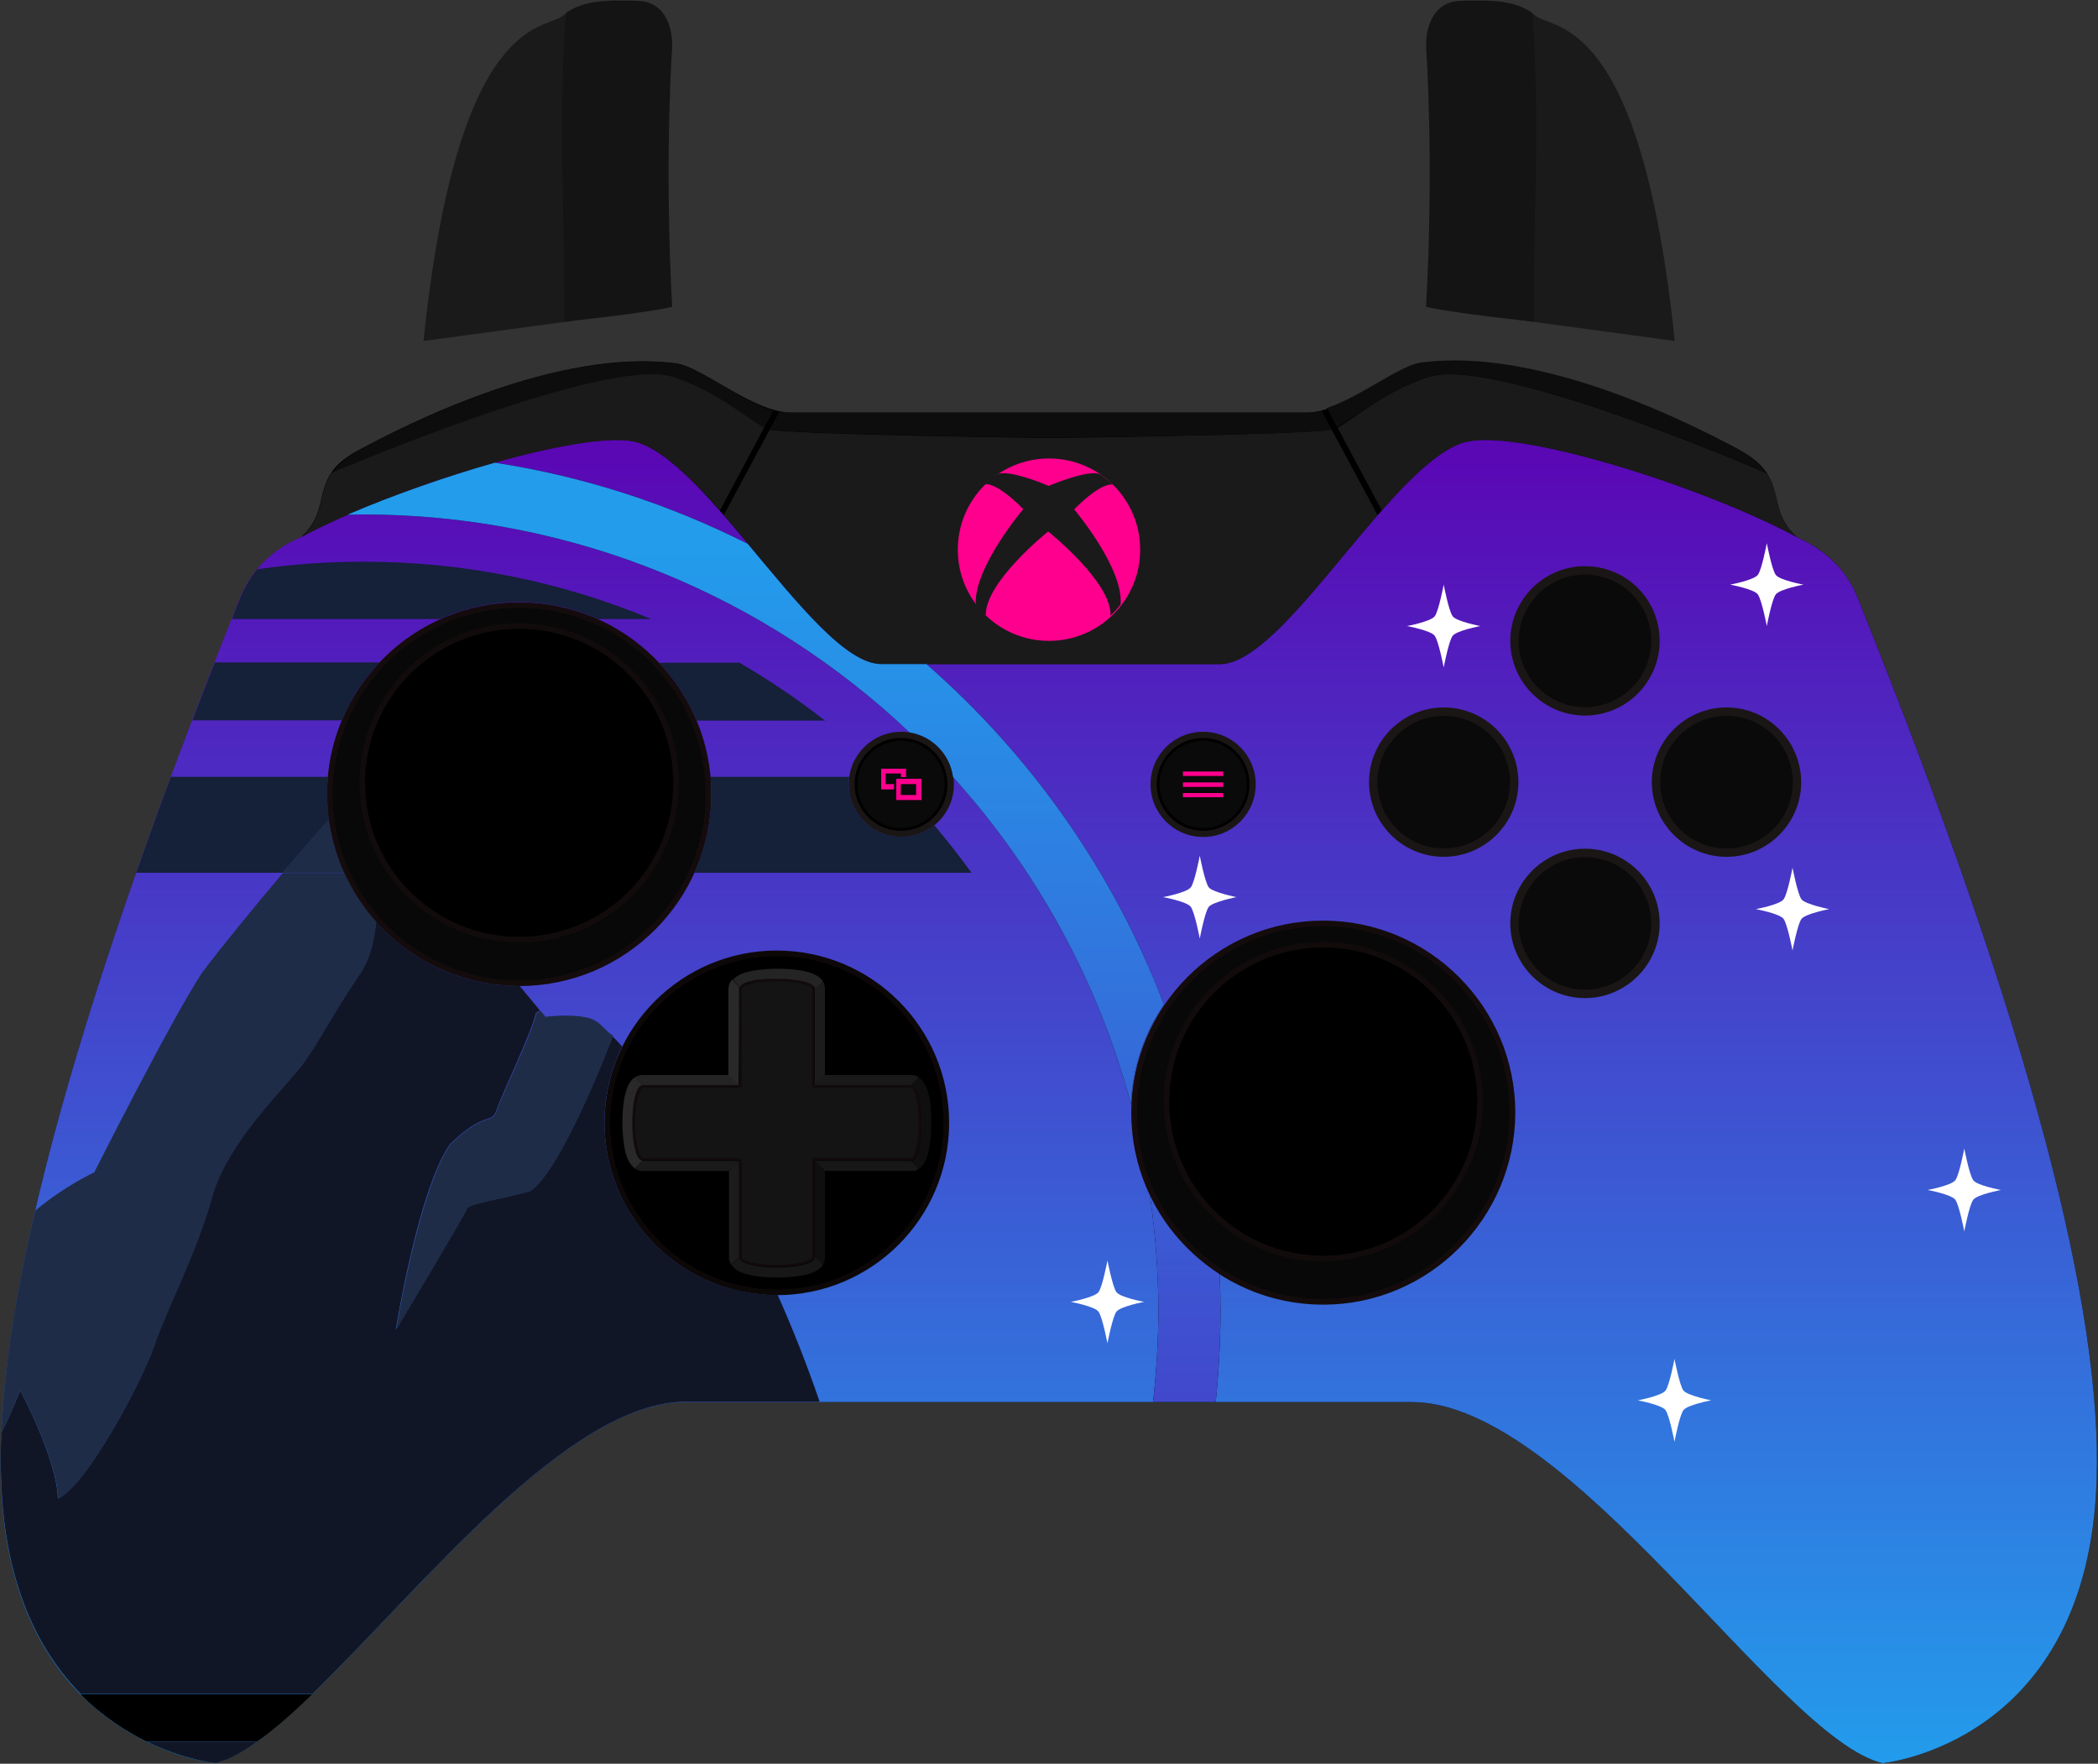 <?xml version="1.0" encoding="utf-8"?>
<!-- Generator: Adobe Illustrator 24.1.3, SVG Export Plug-In . SVG Version: 6.00 Build 0)  -->
<svg version="1.0" id="Layer_1" xmlns="http://www.w3.org/2000/svg" xmlns:xlink="http://www.w3.org/1999/xlink" x="0px" y="0px"
	 viewBox="0 0 750 630.5" style="enable-background:new 0 0 750 630.5;" xml:space="preserve">
<rect x="0" y="0" width="750" height="630.5" fill="#333333" stroke="none"/>
<style type="text/css">
	.st0{fill:none;}
	.st1{fill:url(#SVGID_1_);}
	.st2{fill:#0D0808;}
	.st3{display:none;}
	.st4{display:inline;}
	.st5{fill:#141414;}
	.st6{fill:#FF0000;}
	.st7{display:inline;fill:none;}
	.st8{fill:#120B0B;}
	.st9{fill:#242424;}
	.st10{fill:#292929;}
	.st11{fill:#191919;}
	.st12{fill:#1C1C1C;}
	.st13{fill:#171717;}
	.st14{fill:#0F0F0F;}
	.st15{fill:#1A1A1A;}
	.st16{display:inline;fill:#242424;}
	.st17{display:inline;fill:#1C1C1C;}
	.st18{fill:#EBEBEB;}
	.st19{fill:#EDF4F4;}
	.st20{fill:#DBDBDB;}
	.st21{fill:#E3E3E3;}
	.st22{fill:#D6D6D6;}
	.st23{display:inline;fill:#0F0F0F;}
	.st24{fill:#E6E6E6;}
	.st25{fill:#E8E8E8;}
	.st26{fill:#F0F0F0;}
	.st27{fill:#E5E5E5;}
	.st28{fill:#1A1615;}
	.st29{fill:#0A0A0A;stroke:#000000;stroke-width:0.999;stroke-miterlimit:9.994;}
	.st30{fill:#FF008E;}
	.st31{display:inline;fill:#F5F5F5;stroke:#FFFFFF;stroke-width:0.999;stroke-miterlimit:9.994;}
	.st32{fill:#929493;}
	.st33{fill:#080808;stroke:#140C0C;stroke-width:1.999;stroke-miterlimit:9.994;}
	.st34{stroke:#120B0B;stroke-width:1.999;stroke-miterlimit:9.994;}
	.st35{fill:#0A0A0A;}
	.st36{fill:#0D0D0D;}
	.st37{display:inline;fill:#0D0808;}
	.st38{display:inline;fill:#080808;}
	.st39{display:inline;fill:#0D0D0D;}
	.st40{display:inline;fill:#1A1A1A;}
	.st41{fill:#152039;}
	.st42{fill:url(#SVGID_2_);}
	.st43{fill:url(#SVGID_3_);}
	.st44{fill:#111627;}
	.st45{fill:#1E2C47;}
	.st46{fill:#FFFFFF;}
</style>
<rect id="svgEditorBackground" x="0.2" y="0.2" class="st0" width="749.5" height="630.1"/>
<g id="Layer_1_1_">
	<path d="M664.2,214c-6.7-16.7-20.5-20.9-21.8-22c-11.7-10.3-2.5-21.2-19.9-30.7c-18.3-9.9-71.9-37-114.2-31.4
		c-9.2,1.2-27.8,17.6-41.2,17.6c-21.9,0-92.1,0-92.1,0s-70.3,0-92.1,0c-13.4,0-32-16.4-41.2-17.6c-42.2-5.6-95.9,21.4-114.2,31.4
		c-17.5,9.5-8.2,20.3-19.9,30.7c-1.3,1.1-15.1,5.3-21.8,22C23.1,370-1.5,469,0.3,529c2.9,94.4,76.5,101.3,76.5,101.3
		c37-8.6,111.5-129.1,168.4-129.1c31.1,0,129.7,0,129.7,0s98.6,0,129.7,0c57,0,131.4,120.4,168.4,129.1c0,0,73.6-6.9,76.5-101.3
		C751.5,469,726.9,370,664.2,214z"/>
	<g>
		<path class="st0" d="M106.4,192.7c0.5-0.3,0.9-0.5,1.2-0.6C107.2,192.3,106.8,192.5,106.4,192.7z"/>
		<path class="st0" d="M642.4,192c0.2,0.2,0.8,0.4,1.5,0.8C643.4,192.6,642.9,192.3,642.4,192z"/>
		
			<linearGradient id="SVGID_1_" gradientUnits="userSpaceOnUse" x1="-582.721" y1="854.526" x2="-582.721" y2="855.526" gradientTransform="matrix(749.542 0 0 -472.982 437148.625 404805.438)">
			<stop  offset="0" style="stop-color:#239CEC"/>
			<stop  offset="1" style="stop-color:#5A07B4"/>
		</linearGradient>
		<path class="st1" d="M664.2,214c-3.3-8.3-8.4-13.5-12.9-16.8c-3-2.2-5.7-3.6-7.4-4.4c-0.8-0.4-1.3-0.6-1.5-0.8
			c-33.5-18-97.4-38.1-117.4-34.3c-26,5-65.5,79.7-88.9,79.7c-15.1,0-60.5,0-60.5,0s-45.4,0-60.5,0c-23.4,0-62.9-74.6-88.9-79.7
			c-19.6-3.8-85.5,16.4-118.7,34.3c-0.2,0.2-0.6,0.4-1.2,0.6c-1.8,0.8-5.1,2.4-8.7,5.3c-4.2,3.3-8.8,8.3-11.9,16
			C23.1,370-1.5,469,0.3,529c2.9,94.4,76.5,101.3,76.5,101.3c37-8.6,111.5-129.1,168.4-129.1c31.1,0,129.7,0,129.7,0s98.6,0,129.7,0
			c57,0,131.4,120.4,168.4,129.1c0,0,73.6-6.9,76.5-101.3C751.5,469,726.9,370,664.2,214L664.2,214z"/>
	</g>
	<line class="st0" x1="107.6" y1="192" x2="107.6" y2="193.6"/>
	<line class="st0" x1="642.4" y1="191.5" x2="642.4" y2="192.5"/>
	<g id="Dpad">
		<g>
			<path d="M277.7,462c-33.4,0-60.6-27.2-60.6-60.6c0-33.4,27.2-60.6,60.6-60.6c33.4,0,60.6,27.2,60.6,60.6
				C338.3,434.8,311.1,462,277.7,462z"/>
			<g>
				<path class="st2" d="M277.7,341.8c32.9,0,59.6,26.7,59.6,59.6c0,32.9-26.7,59.6-59.6,59.6c-32.9,0-59.6-26.7-59.6-59.6
					C218.1,368.6,244.9,341.8,277.7,341.8 M277.7,339.8c-34,0-61.6,27.6-61.6,61.6c0,34,27.6,61.6,61.6,61.6
					c34,0,61.6-27.6,61.6-61.6C339.3,367.4,311.7,339.8,277.7,339.8L277.7,339.8z"/>
			</g>
		</g>
		<g class="st3">
			<g class="st4">
				<path class="st5" d="M291.3,353.5L291.3,353.5c0-5-27.1-5-27.1,0c0,23.8,0,95.9,0,95.9l0,0l0,0c0,5,27.1,5,27.1,0
					C291.3,425.6,291.3,353.5,291.3,353.5L291.3,353.5z"/>
			</g>
			<g class="st4">
				<path class="st5" d="M229.8,387.9L229.8,387.9c-5,0-5,27.1,0,27.1c23.9,0,95.9,0,95.9,0l0,0l0,0c5,0,5-27.1,0-27.1
					C301.8,387.9,229.8,387.9,229.8,387.9L229.8,387.9z"/>
			</g>
		</g>
		<g class="st3">
			<g class="st4">
				<path class="st6" d="M277.7,349.8c6.8,0,13.6,1.2,13.6,3.7v0h0c0,0,0,15.4,0,34.4c13.8,0,26.6,0,34.4,0c5,0,5,27.1,0,27.1l0,0
					l0,0c0,0-15.5,0-34.4,0c0,13.8,0,26.7,0,34.4c0,2.5-6.8,3.7-13.6,3.7c-6.8,0-13.6-1.2-13.6-3.7l0,0l0,0c0,0,0-15.4,0-34.4
					c-13.8,0-26.6,0-34.4,0c-5,0-5-27.1,0-27.1h0c0,0,15.4,0,34.4,0c0-13.8,0-26.7,0-34.4C264.2,351,270.9,349.8,277.7,349.8
					 M277.7,346.2c-3.8,0-7.5,0.4-10.2,1c-5.8,1.4-7,4.2-7,6.3v30.8h-30.8c-2.1,0-4.9,1.2-6.3,7c-0.7,2.7-1,6.4-1,10.2
					c0,3.8,0.4,7.4,1,10.2c1.4,5.8,4.2,7,6.3,7h30.8v30.8v0.8l0.1,0.2c0.4,1.9,2.1,4,6.9,5.2c2.7,0.7,6.3,1,10.2,1
					c3.8,0,7.4-0.4,10.2-1c5.8-1.4,7-4.2,7-6.3v-30.8h30.8h1.5l0.3-0.3c1.7-0.7,3.4-2.5,4.5-6.6c0.7-2.7,1-6.4,1-10.2
					c0-3.8-0.4-7.4-1-10.2c-1.4-5.8-4.2-7-6.3-7h-30.8v-30.8c0-2.1-1.2-4.9-7-6.3C285.2,346.5,281.5,346.2,277.7,346.2L277.7,346.2z
					"/>
			</g>
			<line class="st7" x1="287.7" y1="357.1" x2="294.9" y2="349.9"/>
			<line class="st7" x1="267.8" y1="356.1" x2="261" y2="349.3"/>
			<line class="st7" x1="322.3" y1="391.2" x2="329" y2="384.5"/>
			<line class="st7" x1="322.8" y1="412.1" x2="328.5" y2="417.8"/>
			<line class="st7" x1="286.7" y1="392.4" x2="295.8" y2="383.3"/>
			<line class="st7" x1="286.2" y1="409.9" x2="296.4" y2="420.1"/>
			<line class="st7" x1="287.6" y1="445.7" x2="295" y2="453.1"/>
			<line class="st7" x1="268.6" y1="445" x2="259.8" y2="453.8"/>
			<line class="st7" x1="269.6" y1="409.5" x2="258.7" y2="420.5"/>
			<line class="st7" x1="270.4" y1="394.1" x2="258" y2="381.7"/>
			<line class="st7" x1="233.8" y1="410.9" x2="225.7" y2="419.1"/>
			<line class="st7" x1="233.5" y1="391.6" x2="226.1" y2="384.2"/>
		</g>
		<g>
			<g>
				<path class="st5" d="M277.7,452.6c-7.1,0-12.7-1.3-13-3.1c0,0,0-0.1,0-0.1c0-0.1,0-15.5,0-34.4c0-0.3-0.2-0.5-0.5-0.5h-34.4
					c-1.8,0-3.2-5.7-3.2-13s1.4-13,3.2-13h34.4c0.3,0,0.5-0.2,0.5-0.5v-34.4c0,0,0-0.1,0-0.1l0.1-0.2c0,0,0.1-0.1,0.1-0.1
					c0.5-0.8,2.1-1.5,4.5-2c0.3-0.1,0.6-0.1,0.9-0.2c0.4-0.1,0.7-0.1,1-0.1c0,0,0.1,0,0.2,0c0.3,0,0.6-0.1,0.9-0.1
					c0.3,0,0.7-0.1,1-0.1c0.4,0,0.7-0.1,1-0.1l2.4-0.1c0.4,0,0.7,0,1,0c7.3,0,13.1,1.4,13.1,3.2c0,0.2,0,16,0,34.4
					c0,0.3,0.2,0.5,0.5,0.5h34.4c1.8,0,3.2,5.7,3.2,13s-1.4,13-3.2,13h-34.4c-0.3,0-0.5,0.2-0.5,0.5v34.4c0,0,0,0.1,0,0.2
					C290.5,451.3,284.9,452.6,277.7,452.6z"/>
				<path class="st8" d="M277.7,350.8c8.1,0,12.6,1.6,12.6,2.7c0,0,0,0,0,0v34.4c0,0.6,0.4,1,1,1h34.4c1.1,0,2.7,4.8,2.7,12.5
					c0,7.8-1.6,12.5-2.7,12.5h-34.4c-0.6,0-1,0.4-1,1v34.4c0,0,0,0,0,0.1c-0.2,1.1-4.7,2.7-12.6,2.7c-7.9,0-12.4-1.5-12.5-2.7
					c0,0,0-0.1,0-0.1V415c0-0.6-0.4-1-1-1h-34.4c-1.1,0-2.7-4.8-2.7-12.5s1.6-12.6,2.7-12.6h34.4c0.6,0,1-0.4,1-1v-34.4c0,0,0,0,0,0
					l0,0c0,0,0,0,0,0l0,0c0,0,0-0.1,0-0.1c0,0,0,0,0-0.1c0.2-0.2,0.9-1.1,4.2-1.8c0,0,0,0,0.1,0c0.3-0.1,0.6-0.1,0.8-0.2l0.1,0
					c0.3-0.1,0.6-0.1,0.8-0.1c0,0,0.1,0,0.2,0c0.3,0,0.6-0.1,0.9-0.1c0,0,0,0,0,0c0.3,0,0.7-0.1,1-0.1l0,0c0,0,0,0,0,0
					c0.3,0,0.6-0.1,1-0.1l0.1,0c0.2,0,0.4,0,0.6,0l0.4,0c0.1,0,0.1,0,0.2,0c0.3,0,0.7,0,1,0l0.1,0
					C277,350.8,277.4,350.8,277.7,350.8 M277.7,349.8c-0.3,0-0.7,0-1.1,0c0,0-0.1,0-0.1,0c-0.3,0-0.7,0-1,0c-0.1,0-0.1,0-0.2,0
					c-0.3,0-0.7,0-1,0c0,0-0.1,0-0.1,0c-0.3,0-0.7,0-1,0.1c0,0,0,0,0,0c-0.3,0-0.7,0.1-1,0.1h0c-0.3,0-0.7,0.1-1,0.1c0,0,0,0-0.1,0
					c-0.3,0-0.6,0.1-0.9,0.1c0,0,0,0-0.1,0c-0.3,0.1-0.6,0.1-0.9,0.2c0,0,0,0,0,0c-2.4,0.5-4.2,1.2-4.9,2.2c0,0-0.1,0.1-0.1,0.2
					c0,0,0,0,0,0c0,0.1,0,0.1,0,0.2c0,0,0,0,0,0c0,0,0,0.1,0,0.1c0,0.1,0,0.1,0,0.2c0,7.7,0,20.6,0,34.4c-19,0-34.4,0-34.4,0h0
					c-5,0-5,27.1,0,27.1c7.8,0,20.6,0,34.4,0c0,19,0,34.4,0,34.4l0,0c0,0.1,0,0.2,0,0.2c0.4,2.3,7,3.5,13.5,3.5
					c6.6,0,13.1-1.2,13.5-3.5c0-0.1,0-0.2,0-0.2c0-7.7,0-20.6,0-34.4c18.9,0,34.4,0,34.4,0l0,0c5,0,5-27.1,0-27.1
					c-7.8,0-20.6,0-34.4,0c0-19,0-34.4,0-34.4h0v0C291.3,351,284.5,349.8,277.7,349.8L277.7,349.8z"/>
			</g>
			<path class="st9" d="M264.2,387.9l-3.6-3.6h-30.8c-0.9,0-1.8,0.2-2.8,0.8l2.8,2.8C229.8,387.9,245.2,387.9,264.2,387.9z"/>
			<path class="st10" d="M229.8,387.9L229.8,387.9l-2.8-2.8c-1.4,0.9-2.7,2.7-3.5,6.1c-0.7,2.7-1,6.4-1,10.2c0,3.8,0.4,7.4,1,10.2
				c0.8,3.4,2.2,5.2,3.5,6.1l2.8-2.8C224.8,415,224.8,387.9,229.8,387.9z"/>
			<path class="st9" d="M269.3,350.5C269.3,350.5,269.3,350.5,269.3,350.5c0.3-0.1,0.6-0.1,0.9-0.2c0,0,0,0,0.1,0
				c0.3-0.1,0.6-0.1,0.9-0.1c0,0,0,0,0.1,0c0.3,0,0.7-0.1,1-0.1h0c0.3,0,0.7-0.1,1-0.1c0,0,0,0,0,0c0.3,0,0.7-0.1,1-0.1
				c0,0,0.1,0,0.1,0c0.3,0,0.6,0,1,0c0.1,0,0.1,0,0.2,0c0.3,0,0.7,0,1,0c0,0,0.1,0,0.1,0c0.3,0,0.7,0,1.1,0c6.8,0,13.6,1.2,13.6,3.7
				l2.8-2.8c-0.9-1.4-2.7-2.7-6.1-3.5c-2.7-0.7-6.4-1-10.2-1c-3.8,0-7.5,0.4-10.2,1c-2.9,0.7-4.7,1.8-5.7,3l2.6,2.6
				C265,351.7,266.8,351,269.3,350.5z"/>
			<path class="st11" d="M325.7,387.9l2.8-2.8c-0.9-0.6-1.9-0.8-2.8-0.8h-30.8l-3.6,3.6C305.1,387.9,317.9,387.9,325.7,387.9z"/>
			<path class="st12" d="M291.3,353.5L291.3,353.5c0,0,0,15.4,0,34.4l3.6-3.6l0,0v-30.8c0-0.9-0.2-1.8-0.8-2.8L291.3,353.5
				L291.3,353.5z"/>
			<path class="st10" d="M264.2,353.5c0-0.1,0-0.1,0-0.2c0,0,0-0.1,0-0.1c0,0,0,0,0,0c0-0.1,0-0.1,0-0.2c0,0,0,0,0,0
				c0-0.1,0.1-0.1,0.1-0.2l-2.6-2.6c-1,1.1-1.3,2.3-1.3,3.3v30.8l3.6,3.6C264.2,374.1,264.2,361.2,264.2,353.5z"/>
			<path class="st13" d="M325.7,415L325.7,415c0,0-15.5,0-34.4,0l3.6,3.6h30.8h1.5l0.3-0.3c0.3-0.1,0.6-0.3,0.9-0.5L325.7,415
				L325.7,415z"/>
			<path class="st14" d="M291.3,449.4l2.8,2.8c0.6-0.9,0.8-1.9,0.8-2.8v-30.8l-3.6-3.6C291.3,428.8,291.3,441.7,291.3,449.4z"/>
			<path class="st14" d="M332,391.3c-0.8-3.4-2.2-5.2-3.6-6.1l-2.8,2.8c5,0,5,27.1,0,27.1l2.8,2.8c1.4-0.9,2.7-2.7,3.5-6.1
				c0.7-2.7,1-6.4,1-10.2C333,397.6,332.7,394,332,391.3z"/>
			<path class="st13" d="M291.3,449.6c-0.4,2.3-7,3.5-13.5,3.5s-13.1-1.2-13.5-3.5c0-0.1,0-0.2,0-0.2l-2.8,2.8
				c0.9,1.4,2.7,2.7,6.2,3.5c2.7,0.7,6.3,1,10.2,1c3.8,0,7.4-0.4,10.2-1c3.4-0.8,5.2-2.2,6.1-3.5l-2.8-2.8
				C291.3,449.5,291.3,449.5,291.3,449.6z"/>
			<path class="st12" d="M264.2,449.4L264.2,449.4c0,0,0-15.4,0-34.4l-3.6,3.6v30.8v0.8l0.1,0.2c0.1,0.5,0.3,1.1,0.7,1.7
				L264.2,449.4L264.2,449.4z"/>
			<path class="st15" d="M229.8,415l-2.8,2.8c1,0.6,1.9,0.8,2.8,0.8h30.8l3.6-3.6C250.4,415,237.5,415,229.8,415z"/>
		</g>
		<g class="st3">
			<path class="st16" d="M264.2,387.9l-3.6-3.6L264.2,387.9z"/>
			<polygon class="st17" points="291.3,387.9 294.9,384.3 294.9,384.3 294.9,384.3 			"/>
			<g id="Up" class="st4">
				<g>
					<path class="st18" d="M264.7,387.7v-34.2c0,0,0-0.1,0-0.1l0.1-0.2c0,0,0.1-0.1,0.1-0.1c0.5-0.8,2.1-1.5,4.5-2
						c0.3-0.1,0.6-0.1,0.9-0.2c0.4-0.1,0.7-0.1,1-0.1c0,0,0.1,0,0.2,0c0.3,0,0.6-0.1,0.9-0.1c0.3,0,0.7-0.1,1-0.1
						c0.4,0,0.7-0.1,1-0.1l2.4-0.1c0.4,0,0.7,0,1,0c7.3,0,13.1,1.4,13.1,3.2c0,0.2,0,15.9,0,34.2l-13.1,13L264.7,387.7z"/>
					<path class="st19" d="M277.7,350.8c8.1,0,12.6,1.6,12.6,2.7c0,0,0,0,0,0v33.9L277.7,400l-12.6-12.5v-34c0,0,0,0,0,0l0,0
						c0,0,0,0,0,0l0,0c0,0,0-0.1,0-0.1c0,0,0,0,0-0.1c0.2-0.2,0.9-1.1,4.2-1.8c0,0,0,0,0.1,0c0.3-0.1,0.6-0.1,0.8-0.2l0.1,0
						c0.3-0.1,0.6-0.1,0.8-0.1c0,0,0.1,0,0.2,0c0.3,0,0.6-0.1,0.9-0.1c0,0,0,0,0,0c0.3,0,0.7-0.1,1-0.1l0,0c0,0,0,0,0,0
						c0.3,0,0.6-0.1,1-0.1l0.1,0c0.2,0,0.4,0,0.6,0l0.4,0c0.1,0,0.1,0,0.2,0c0.3,0,0.7,0,1,0l0.1,0
						C277,350.8,277.4,350.8,277.7,350.8 M277.7,349.8c-0.3,0-0.7,0-1.1,0c0,0-0.1,0-0.1,0c-0.3,0-0.7,0-1,0c-0.1,0-0.1,0-0.2,0
						c-0.3,0-0.7,0-1,0c0,0-0.1,0-0.1,0c-0.3,0-0.7,0-1,0.1c0,0,0,0,0,0c-0.3,0-0.7,0.1-1,0.1h0c-0.3,0-0.7,0.1-1,0.1c0,0,0,0-0.1,0
						c-0.3,0-0.6,0.1-0.9,0.1c0,0,0,0-0.1,0c-0.3,0.1-0.6,0.1-0.9,0.2c0,0,0,0,0,0c-2.4,0.5-4.2,1.2-4.9,2.2c0,0-0.1,0.1-0.1,0.2
						c0,0,0,0,0,0c0,0.1,0,0.1,0,0.2c0,0,0,0,0,0c0,0,0,0.1,0,0.1c0,0.1,0,0.1,0,0.2c0,7.7,0,20.6,0,34.4l13.6,13.5l13.6-13.5
						c0-19,0-34.4,0-34.4h0v0C291.3,351,284.5,349.8,277.7,349.8L277.7,349.8z"/>
				</g>
				<path class="st20" d="M269.3,350.5C269.3,350.5,269.3,350.5,269.3,350.5c0.3-0.1,0.6-0.1,0.9-0.2c0,0,0,0,0.1,0
					c0.3-0.1,0.6-0.1,0.9-0.1c0,0,0,0,0.1,0c0.3,0,0.7-0.1,1-0.1h0c0.3,0,0.7-0.1,1-0.1c0,0,0,0,0,0c0.3,0,0.7-0.1,1-0.1
					c0,0,0.1,0,0.1,0c0.3,0,0.6,0,1,0c0.1,0,0.1,0,0.2,0c0.3,0,0.7,0,1,0c0,0,0.1,0,0.1,0c0.3,0,0.7,0,1.1,0
					c6.8,0,13.6,1.2,13.6,3.7l2.8-2.8c-0.9-1.4-2.7-2.7-6.1-3.5c-2.7-0.7-6.4-1-10.2-1c-3.8,0-7.5,0.4-10.2,1
					c-2.9,0.7-4.7,1.8-5.7,3l2.6,2.6C265,351.7,266.8,351,269.3,350.5z"/>
				<path class="st21" d="M291.3,353.5L291.3,353.5c0,0,0,15.4,0,34.4l3.6-3.6v-30.8c0-0.9-0.2-1.8-0.8-2.8L291.3,353.5L291.3,353.5
					z"/>
				<path class="st22" d="M264.2,353.5c0-0.1,0-0.1,0-0.2c0,0,0-0.1,0-0.1c0,0,0,0,0,0c0-0.1,0-0.1,0-0.2c0,0,0,0,0,0
					c0-0.1,0.1-0.1,0.1-0.2l-2.6-2.6c-1,1.1-1.3,2.3-1.3,3.3v30.8l3.6,3.6C264.2,374.1,264.2,361.2,264.2,353.5z"/>
			</g>
			<polygon class="st23" points="294.9,418.6 291.3,415 291.3,415 			"/>
			<g id="Right" class="st4">
				<g>
					<path class="st18" d="M291.5,414.5l-13.1-13.1l13.1-13h34.2c1.8,0,3.2,5.7,3.2,13s-1.4,13-3.2,13H291.5z"/>
					<path class="st19" d="M325.7,388.9c1.1,0,2.7,4.8,2.7,12.5c0,7.8-1.6,12.5-2.7,12.5h-34l-12.6-12.6l12.6-12.5H325.7
						 M325.7,387.9c-7.8,0-20.6,0-34.4,0l-13.6,13.5l13.6,13.6c18.9,0,34.4,0,34.4,0l0,0C330.6,415,330.6,387.9,325.7,387.9
						L325.7,387.9z"/>
				</g>
				<path class="st24" d="M325.7,387.9l2.8-2.8c-0.9-0.6-1.9-0.8-2.8-0.8h-30.8l-3.6,3.6C305.1,387.9,317.9,387.9,325.7,387.9z"/>
				<path class="st25" d="M325.7,415L325.7,415c0,0-15.5,0-34.4,0l3.6,3.6h30.8h1.5l0.3-0.3c0.3-0.1,0.6-0.3,0.9-0.5L325.7,415
					L325.7,415z"/>
				<path class="st26" d="M328.4,385.1l-2.8,2.8c5,0,5,27.1,0,27.1l2.8,2.8c1.4-0.9,2.7-2.7,3.5-6.1c0.7-2.7,1-6.4,1-10.2
					c0-3.8-0.4-7.4-1-10.2C331.1,387.9,329.8,386,328.4,385.1z"/>
			</g>
			<g id="Down" class="st4">
				<g>
					<path class="st18" d="M277.7,452.6c-7.1,0-12.7-1.3-13-3.1c0,0,0-0.1,0-0.1c0-0.1,0-15.4,0-34.2l13.1-13.1l13.1,13.1v34.2
						c0,0,0,0.1,0,0.2C290.5,451.3,284.9,452.6,277.7,452.6z"/>
					<path class="st19" d="M277.7,402.8l12.6,12.6v34c0,0,0,0,0,0.1c-0.2,1.1-4.7,2.7-12.6,2.7c-7.9,0-12.4-1.5-12.5-2.7
						c0,0,0-0.1,0-0.1v-34L277.7,402.8 M277.7,401.4L264.2,415c0,19,0,34.4,0,34.4l0,0c0,0.1,0,0.2,0,0.2c0.4,2.3,7,3.5,13.5,3.5
						c6.6,0,13.1-1.2,13.5-3.5c0-0.1,0-0.2,0-0.2c0-7.7,0-20.6,0-34.4L277.7,401.4L277.7,401.4z"/>
				</g>
				<path class="st26" d="M291.3,449.4l2.8,2.8c0.6-0.9,0.8-1.9,0.8-2.8v-30.8l-3.6-3.6C291.3,428.8,291.3,441.7,291.3,449.4z"/>
				<path class="st25" d="M291.3,449.6c-0.4,2.3-7,3.5-13.5,3.5s-13.1-1.2-13.5-3.5c0-0.1,0-0.2,0-0.2l-2.8,2.8
					c0.9,1.4,2.7,2.7,6.2,3.5c2.7,0.7,6.3,1,10.2,1c3.8,0,7.4-0.4,10.2-1c3.4-0.8,5.2-2.2,6.1-3.5l-2.8-2.8
					C291.3,449.5,291.3,449.5,291.3,449.6z"/>
				<path class="st21" d="M264.2,449.4L264.2,449.4c0,0,0-15.4,0-34.4l-3.6,3.6v30.8v0.8l0.1,0.2c0.1,0.5,0.3,1.1,0.7,1.7
					L264.2,449.4L264.2,449.4z"/>
			</g>
			<g id="left" class="st4">
				<g>
					<path class="st18" d="M229.8,414.5c-1.8,0-3.2-5.7-3.2-13s1.4-13,3.2-13H264l13.1,13L264,414.5H229.8z"/>
					<path class="st19" d="M263.8,388.9l12.6,12.5L263.8,414h-34c-1.1,0-2.7-4.8-2.7-12.5s1.6-12.6,2.7-12.6L263.8,388.9
						 M264.2,387.9c-19,0-34.4,0-34.4,0h0c-5,0-5,27.1,0,27.1c7.8,0,20.6,0,34.4,0l13.6-13.6L264.2,387.9L264.2,387.9z"/>
				</g>
				<path class="st20" d="M264.2,387.9l-3.6-3.6h-30.8c-0.9,0-1.8,0.2-2.8,0.8l2.8,2.8C229.8,387.9,245.2,387.9,264.2,387.9z"/>
				<path class="st22" d="M229.8,387.9L229.8,387.9l-2.8-2.8c-1.4,0.9-2.7,2.7-3.5,6.1c-0.7,2.7-1,6.4-1,10.2c0,3.8,0.4,7.4,1,10.2
					c0.8,3.4,2.2,5.2,3.5,6.1l2.8-2.8C224.8,415,224.8,387.9,229.8,387.9z"/>
				<path class="st27" d="M229.8,415l-2.8,2.8c1,0.6,1.9,0.8,2.8,0.8h30.8l3.6-3.6C250.4,415,237.5,415,229.8,415z"/>
			</g>
		</g>
	</g>
	<g id="Menu_Key">
		<g>
			<path class="st28" d="M448.9,280.4c0,10.4-8.4,18.8-18.8,18.8c-10.4,0-18.8-8.4-18.8-18.8c0-10.4,8.4-18.8,18.8-18.8
				C440.5,261.6,448.9,270,448.9,280.4z"/>
		</g>
		<g>
			<path class="st29" d="M446.2,280.4c0,8.9-7.2,16.1-16.1,16.1c-8.9,0-16.1-7.2-16.1-16.1c0-8.9,7.2-16.1,16.1-16.1
				C439,264.3,446.2,271.5,446.2,280.4z"/>
			<g>
				<rect x="422.9" y="275.8" class="st30" width="14.4" height="1.6"/>
				<rect x="422.9" y="279.7" class="st30" width="14.4" height="1.6"/>
				<rect x="422.9" y="283.5" class="st30" width="14.4" height="1.5"/>
			</g>
		</g>
		<g id="Menu_Pressed" class="st3">
			<path class="st31" d="M446.2,280.4c0,8.9-7.2,16.1-16.1,16.1c-8.9,0-16.1-7.2-16.1-16.1c0-8.9,7.2-16.1,16.1-16.1
				C439,264.3,446.2,271.5,446.2,280.4z"/>
			<g class="st4">
				<rect x="422.9" y="275.8" class="st32" width="14.4" height="1.6"/>
				<rect x="422.9" y="279.7" class="st32" width="14.4" height="1.6"/>
				<rect x="422.9" y="283.5" class="st32" width="14.4" height="1.5"/>
			</g>
		</g>
	</g>
	<g id="Switcher_Key">
		<g>
			<path class="st28" d="M341,280.4c0,10.4-8.4,18.8-18.8,18.8c-10.4,0-18.8-8.4-18.8-18.8c0-10.4,8.4-18.8,18.8-18.8
				C332.5,261.6,341,270,341,280.4z"/>
		</g>
		<g>
			<path class="st29" d="M338.2,280.4c0,8.9-7.2,16.1-16.1,16.1c-8.9,0-16.1-7.2-16.1-16.1c0-8.9,7.2-16.1,16.1-16.1
				C331,264.3,338.2,271.5,338.2,280.4z"/>
			<g>
				<polygon class="st30" points="319.6,280.3 316.6,280.3 316.6,276.5 322.1,276.5 322.1,277.8 323.9,277.8 323.9,274.8 315,274.8 
					315,282.2 319.6,282.2 				"/>
				<path class="st30" d="M320.4,278.4v7.6h9v-7.6H320.4z M327.5,284.2h-5.5v-3.9h5.5V284.2z"/>
			</g>
		</g>
	</g>
	<g id="Left_Stick">
		<g>
			<path class="st33" d="M185.6,351.5c-37.3,0-67.7-30.3-67.7-67.6s30.3-67.6,67.7-67.6c37.3,0,67.7,30.3,67.7,67.6
				S222.9,351.5,185.6,351.5z"/>
		</g>
		<path class="st34" d="M241.7,279.9c0,31-25.1,56-56.1,56c-31,0-56.1-25.1-56.1-56c0-31,25.1-56.1,56.1-56.1
			C216.6,223.8,241.7,248.9,241.7,279.9z"/>
	</g>
	<g id="Right_Stick">
		<g>
			<path class="st33" d="M473,465.4c-37.3,0-67.6-30.3-67.6-67.6c0-37.3,30.3-67.7,67.6-67.7c37.3,0,67.7,30.4,67.7,67.7
				C540.6,435,510.3,465.4,473,465.4z"/>
		</g>
		<path class="st34" d="M529.1,393.8c0,31-25.1,56.1-56.1,56.1c-31,0-56-25.1-56-56.1c0-31,25.1-56.1,56-56.1
			C504,337.7,529.1,362.8,529.1,393.8z"/>
	</g>
	<g id="Button_Base">
		<g id="A">
			<path class="st35" d="M566.6,355.2c-13.9,0-25.2-11.3-25.2-25.2c0-13.9,11.3-25.2,25.2-25.2c13.9,0,25.2,11.3,25.2,25.2
				C591.8,343.9,580.5,355.2,566.6,355.2z"/>
			<path class="st28" d="M566.6,306.4c13.1,0,23.7,10.6,23.7,23.7c0,13.1-10.6,23.7-23.7,23.7c-13.1,0-23.7-10.6-23.7-23.7
				C543,317,553.6,306.4,566.6,306.4 M566.6,303.4c-14.7,0-26.7,12-26.7,26.7c0,14.7,12,26.7,26.7,26.7c14.7,0,26.7-12,26.7-26.7
				C593.3,315.4,581.4,303.4,566.6,303.4L566.6,303.4z"/>
		</g>
		<g id="Y">
			<path class="st35" d="M566.6,254.2c-13.9,0-25.2-11.3-25.2-25.2c0-13.9,11.3-25.2,25.2-25.2c13.9,0,25.2,11.3,25.2,25.2
				C591.8,242.9,580.5,254.2,566.6,254.2z"/>
			<path class="st28" d="M566.6,205.4c13.1,0,23.7,10.6,23.7,23.7c0,13.1-10.6,23.7-23.7,23.7c-13.1,0-23.7-10.6-23.7-23.7
				C543,216,553.6,205.4,566.6,205.4 M566.6,202.4c-14.7,0-26.7,12-26.7,26.7c0,14.7,12,26.7,26.7,26.7c14.7,0,26.7-12,26.7-26.7
				C593.3,214.3,581.4,202.4,566.6,202.4L566.6,202.4z"/>
		</g>
		<g id="B">
			<path class="st35" d="M617.2,304.7c-13.9,0-25.2-11.3-25.2-25.2c0-13.9,11.3-25.2,25.2-25.2c13.9,0,25.2,11.3,25.2,25.2
				C642.3,293.4,631,304.7,617.2,304.7z"/>
			<path class="st28" d="M617.2,255.9c13.1,0,23.7,10.6,23.7,23.7c0,13.1-10.6,23.7-23.7,23.7c-13.1,0-23.7-10.6-23.7-23.7
				C593.5,266.5,604.1,255.9,617.2,255.9 M617.2,252.9c-14.7,0-26.7,12-26.7,26.7c0,14.7,12,26.7,26.7,26.7
				c14.7,0,26.7-12,26.7-26.7C643.8,264.8,631.9,252.9,617.2,252.9L617.2,252.9z"/>
		</g>
		<g id="X">
			<path class="st35" d="M516.1,304.7c-13.9,0-25.2-11.3-25.2-25.2c0-13.9,11.3-25.2,25.2-25.2c13.9,0,25.2,11.3,25.2,25.2
				C541.3,293.4,530,304.7,516.1,304.7z"/>
			<path class="st28" d="M516.1,255.9c13.1,0,23.7,10.6,23.7,23.7c0,13.1-10.6,23.7-23.7,23.7c-13.1,0-23.7-10.6-23.7-23.7
				C492.5,266.5,503.1,255.9,516.1,255.9 M516.1,252.9c-14.7,0-26.7,12-26.7,26.7c0,14.7,12,26.7,26.7,26.7
				c14.7,0,26.7-12,26.7-26.7C542.8,264.8,530.8,252.9,516.1,252.9L516.1,252.9z"/>
		</g>
	</g>
	<g>
		<g>
			<path class="st15" d="M375.6,156.6c0,0-88.9-1.1-100.5-3l-16.4,30.5c20.2,23.3,41.6,53.3,56.4,53.3c15.1,0,60.5,0,60.5,0
				s45.4,0,60.5,0c14.9,0,36.2-30,56.4-53.3l-16.4-30.5C464.5,155.5,375.6,156.6,375.6,156.6z"/>
			<path class="st36" d="M476.1,153.6l-3.6-6.8c-1.9,0.5-3.7,0.7-5.4,0.7c-21.9,0-92.1,0-92.1,0s-70.3,0-92.1,0
				c-1.4,0-2.8-0.2-4.3-0.5l-3.5,6.5c11.6,1.9,100.5,3,100.5,3S464.5,155.5,476.1,153.6z"/>
		</g>
		<g id="RB_1_">
			<path class="st15" d="M642.4,192c-9-7.9-5.6-16.2-11.5-23.8c0.2,0.3,0.5,0.7,0.7,1c0,0-96.5-42-120.7-34.5
				c-15.6,4.9-27.2,15.3-32.8,18.2l15.9,29.6c11.2-12.7,21.9-23,31-24.7C545,153.9,608.9,174,642.4,192
				C642.4,192,642.4,192,642.4,192z"/>
			<path class="st36" d="M510.9,134.7c24.3-7.6,120.7,34.4,120.7,34.5c-0.2-0.3-0.5-0.7-0.7-1c0,0-0.1-0.1-0.1-0.1
				c-0.1-0.1-0.2-0.2-0.3-0.4c0-0.1-0.1-0.1-0.1-0.2c-0.1-0.1-0.2-0.2-0.3-0.3c-0.1-0.1-0.1-0.1-0.2-0.2c-0.1-0.1-0.2-0.2-0.3-0.3
				c-0.1-0.1-0.1-0.1-0.2-0.2c-0.1-0.1-0.2-0.2-0.3-0.3c-0.1-0.1-0.1-0.1-0.2-0.2c-0.1-0.1-0.2-0.2-0.3-0.3
				c-0.1-0.1-0.2-0.1-0.2-0.2c-0.1-0.1-0.2-0.2-0.3-0.3c-0.1-0.1-0.1-0.1-0.2-0.2c-0.1-0.1-0.2-0.2-0.3-0.3
				c-0.1-0.1-0.2-0.1-0.3-0.2c-0.1-0.1-0.2-0.2-0.3-0.3c-0.1-0.1-0.2-0.1-0.3-0.2c-0.1-0.1-0.2-0.2-0.4-0.3c-0.1,0-0.2-0.1-0.3-0.2
				c-0.1-0.1-0.3-0.2-0.4-0.3c-0.1-0.1-0.2-0.1-0.3-0.2c-0.1-0.1-0.3-0.2-0.4-0.3c-0.1-0.1-0.2-0.1-0.3-0.2
				c-0.2-0.1-0.3-0.2-0.5-0.3c-0.1-0.1-0.2-0.1-0.3-0.2c-0.2-0.1-0.4-0.2-0.5-0.3c-0.1-0.1-0.2-0.1-0.3-0.2
				c-0.3-0.2-0.6-0.3-0.8-0.5c-18.3-9.9-71.9-37-114.2-31.4c-7.6,1-21.6,12.3-33.8,16.3l3.6,6.7C483.7,150,495.3,139.6,510.9,134.7z
				"/>
		</g>
		<g id="LB_1_">
			<path class="st36" d="M241.7,130c-42.2-5.6-95.9,21.4-114.2,31.4c-0.3,0.2-0.6,0.3-0.8,0.5c-0.1,0.1-0.2,0.1-0.2,0.2
				c-0.2,0.1-0.4,0.2-0.5,0.3c-0.1,0.1-0.2,0.1-0.3,0.2c-0.1,0.1-0.3,0.2-0.5,0.3c-0.1,0-0.2,0.1-0.3,0.2c-0.1,0.1-0.3,0.2-0.4,0.3
				c-0.1,0.1-0.2,0.1-0.3,0.2c-0.1,0.1-0.3,0.2-0.4,0.3c-0.1,0.1-0.2,0.1-0.3,0.2c-0.1,0.1-0.3,0.2-0.4,0.3
				c-0.1,0.1-0.2,0.1-0.2,0.2c-0.1,0.1-0.2,0.2-0.4,0.3c-0.1,0.1-0.1,0.1-0.2,0.2c-0.1,0.1-0.2,0.2-0.3,0.3
				c-0.1,0.1-0.1,0.1-0.2,0.2c-0.1,0.1-0.2,0.2-0.3,0.3c-0.1,0.1-0.1,0.1-0.2,0.2c-0.1,0.1-0.2,0.2-0.3,0.3c-0.1,0-0.1,0.1-0.2,0.2
				c-0.1,0.1-0.2,0.2-0.3,0.3c0,0.1-0.1,0.1-0.1,0.2c-0.1,0.1-0.2,0.2-0.3,0.3c0,0-0.1,0.1-0.1,0.1c-0.1,0.1-0.2,0.3-0.3,0.4
				c0,0-0.1,0.1-0.1,0.1c-0.1,0.1-0.2,0.3-0.3,0.4c0,0,0,0.1-0.1,0.1c-0.1,0.1-0.2,0.3-0.3,0.4c0,0,0,0,0,0
				c-0.1,0.2-0.2,0.3-0.3,0.5c0,0,97.6-41.9,121.9-34.4c15.5,4.9,27.2,15.3,32.8,18.2l3.4-6.3C264.2,143,249.5,131,241.7,130z"/>
			<g>
				<path class="st15" d="M273.6,153.2c0.2,0.1,0.3,0.1,0.5,0.2C273.9,153.3,273.8,153.3,273.6,153.2z"/>
				<path class="st15" d="M273.2,152.9c-5.6-2.9-17.3-13.3-32.8-18.2c-24.2-7.5-121.2,34.1-121.9,34.4c-5,7.4-2.2,15.3-10.8,23
					c0,0,0,0-0.1,0c33.1-17.9,99.1-38.1,118.7-34.3c9.1,1.8,19.9,12.1,31.1,24.7L273.2,152.9C273.2,152.9,273.2,152.9,273.2,152.9z"
					/>
				<path d="M273.2,152.9c0.2,0.1,0.3,0.2,0.5,0.2C273.5,153.1,273.3,153,273.2,152.9z"/>
			</g>
			<path d="M258,183.3c0.2,0.3,0.5,0.6,0.7,0.8l16.4-30.5l3.5-6.5c-0.3-0.1-0.7-0.1-1-0.2c-0.3-0.1-0.7-0.2-1-0.3l-3.4,6.3
				l-15.8,29.6C257.5,182.8,257.8,183,258,183.3L258,183.3"/>
		</g>
		<path d="M478.1,152.9l-3.6-6.7c-0.3,0.1-0.7,0.2-1,0.3c-0.3,0.1-0.7,0.2-1,0.3l3.6,6.8l16.4,30.5c0.2-0.3,0.5-0.5,0.7-0.8
			c0.2-0.3,0.5-0.5,0.7-0.8L478.1,152.9z"/>
		<path class="st15" d="M357,169.4L357,169.4L357,169.4z"/>
	</g>
	<g>
		<path class="st30" d="M407.6,196.5c0,18-14.6,32.6-32.6,32.6c-18,0-32.6-14.6-32.6-32.6c0-18,14.6-32.6,32.6-32.6
			C393,163.9,407.6,178.5,407.6,196.5z"/>
		<path class="st15" d="M384,182.1c0,0,8.9-9.4,13.8-8.9c0,0,0,0,0,0c-0.7-0.7-1.5-1.4-2.3-2c0,0,0,0,0,0c-0.4-0.3-0.8-0.6-1.2-0.9
			c0,0,0,0-0.1-0.1c-0.4-0.3-0.8-0.5-1.2-0.8c0,0,0,0,0,0c-0.4-0.1-0.8-0.1-1.2-0.2c-5.2-0.5-16.9,4.5-16.9,4.5s-11.6-5-16.9-4.5
			c-0.4,0-0.8,0.1-1.2,0.2c0,0,0,0,0,0c-0.4,0.3-0.8,0.6-1.2,0.8c0,0,0,0-0.1,0c-0.4,0.3-0.8,0.6-1.2,0.9c0,0,0,0,0,0
			c-0.8,0.6-1.5,1.3-2.3,2v0c4.8-0.6,13.8,8.9,13.8,8.9s-17.7,20.9-17,34.1c1.1,1.4,2.3,2.8,3.6,4c-0.4-12,22.3-30.1,22.3-30.1
			s22.8,18.1,22.3,30.1c1.3-1.2,2.5-2.6,3.6-4c0,0,0,0,0,0C401.7,203,384,182.1,384,182.1z"/>
	</g>
	<g>
		<g>
			<path class="st15" d="M549,5.7c-0.4-0.3-0.8-0.6-1.2-0.9l-2.3,109.9l53.2,7.2C586.6,5.2,555.7,10.9,549,5.7z"/>
			<path class="st5" d="M522,0.3c-10.8,0.4-12.1,11.4-12.2,15.2v1.2c0,0,2.9,40.7,0,93c9.9,2.3,38.5,5.3,38.5,5.3s0-20.9,0.7-50.6
				c0.8-37.5-1.2-59.8-1.2-59.8C541.4,0.3,534.2-0.1,522,0.3z"/>
		</g>
		<g>
			<path class="st15" d="M201.1,5.7c0.4-0.3,0.8-0.6,1.2-0.9l2.3,109.9l-53.2,7.2C163.5,5.2,194.4,10.9,201.1,5.7z"/>
			<path class="st5" d="M228.1,0.3c10.8,0.4,12.1,11.4,12.2,15.2v1.2c0,0-2.9,40.7,0,93c-9.9,2.3-38.5,5.3-38.5,5.3
				s-0.1-20.9-0.7-50.6c-0.8-37.5,1.2-59.8,1.2-59.8C208.7,0.3,215.9-0.1,228.1,0.3z"/>
		</g>
	</g>
</g>
<g id="Layer_2_1_">
</g>
<g id="Layer_2" class="st3">
	<path class="st4" d="M664.2,214c-6.7-16.7-20.5-20.9-21.8-22c-11.7-10.3-2.5-21.2-19.9-30.7c-18.3-9.9-71.9-37-114.2-31.4
		c-9.2,1.2-27.8,17.6-41.2,17.6c-21.9,0-92.1,0-92.1,0s-70.3,0-92.1,0c-13.4,0-32-16.4-41.2-17.6c-42.2-5.6-95.9,21.4-114.2,31.4
		c-17.5,9.5-8.2,20.3-19.9,30.7c-1.3,1.1-15.1,5.3-21.8,22C23.1,370-1.5,469,0.3,529c2.9,94.4,76.5,101.3,76.5,101.3
		c37-8.6,111.5-129.1,168.4-129.1c31.1,0,129.7,0,129.7,0s98.6,0,129.7,0c57,0,131.4,120.4,168.4,129.1c0,0,73.6-6.9,76.5-101.3
		C751.5,469,726.9,370,664.2,214z"/>
	<path class="st37" d="M339.3,401.4c0,34-27.6,61.6-61.6,61.6c-34,0-61.6-27.6-61.6-61.6c0-34,27.6-61.6,61.6-61.6
		C311.8,339.8,339.3,367.4,339.3,401.4z"/>
	<path class="st37" d="M341,280.4c0,10.4-8.4,18.8-18.8,18.8c-10.4,0-18.8-8.4-18.8-18.8c0-10.4,8.4-18.8,18.8-18.8
		C332.5,261.6,341,270,341,280.4z"/>
	<path class="st38" d="M254.3,283.8c0,37.8-30.8,68.6-68.7,68.6c-37.9,0-68.7-30.8-68.7-68.6c0-37.9,30.8-68.6,68.7-68.6
		C223.5,215.2,254.3,246,254.3,283.8z"/>
	<path class="st38" d="M541.7,397.7c0,37.9-30.8,68.7-68.7,68.7c-37.8,0-68.6-30.8-68.6-68.7c0-37.9,30.8-68.7,68.6-68.7
		C510.8,329.1,541.7,359.9,541.7,397.7z"/>
	<path class="st39" d="M241.7,130c-42.2-5.6-95.9,21.4-114.2,31.4c-0.3,0.2-0.6,0.3-0.8,0.5c-0.1,0.1-0.2,0.1-0.2,0.2
		c-0.2,0.1-0.4,0.2-0.5,0.3c-0.1,0.1-0.2,0.1-0.3,0.2c-0.1,0.1-0.3,0.2-0.5,0.3c-0.1,0-0.2,0.1-0.3,0.2c-0.1,0.1-0.3,0.2-0.4,0.3
		c-0.1,0.1-0.2,0.1-0.3,0.2c-0.1,0.1-0.3,0.2-0.4,0.3c-0.1,0.1-0.2,0.1-0.3,0.2c-0.1,0.1-0.3,0.2-0.4,0.3c-0.1,0.1-0.2,0.1-0.2,0.2
		c-0.1,0.1-0.2,0.2-0.4,0.3c-0.1,0.1-0.1,0.1-0.2,0.2c-0.1,0.1-0.2,0.2-0.3,0.3c-0.1,0.1-0.1,0.1-0.2,0.2c-0.1,0.1-0.2,0.2-0.3,0.3
		c-0.1,0.1-0.1,0.1-0.2,0.2c-0.1,0.1-0.2,0.2-0.3,0.3c-0.1,0-0.1,0.1-0.2,0.2c-0.1,0.1-0.2,0.2-0.3,0.3c0,0.1-0.1,0.1-0.1,0.2
		c-0.1,0.1-0.2,0.2-0.3,0.3c0,0-0.1,0.1-0.1,0.1c-0.1,0.1-0.2,0.3-0.3,0.4c0,0-0.1,0.1-0.1,0.1c-0.1,0.1-0.2,0.3-0.3,0.4
		c0,0,0,0.1-0.1,0.1c-0.1,0.1-0.2,0.3-0.3,0.4c0,0,0,0,0,0c-0.1,0.2-0.2,0.3-0.3,0.5c0,0,97.6-41.9,121.9-34.4
		c15.5,4.9,27.2,15.3,32.8,18.2l3.4-6.3C264.2,143,249.5,131,241.7,130z"/>
	<path class="st40" d="M273.2,152.9c-5.6-2.9-17.3-13.3-32.8-18.2c-24.2-7.5-121.2,34.1-121.9,34.4c-5,7.4-2.2,15.3-10.8,23
		c0,0,0,0-0.1,0c33.1-17.9,99.1-38.1,118.7-34.3c9.1,1.8,19.9,12.1,31.1,24.7L273.2,152.9C273.2,152.9,273.2,152.9,273.2,152.9z"/>
	<path class="st40" d="M375.6,156.6c0,0-88.9-1.1-100.5-3l-16.4,30.5c20.2,23.3,41.6,53.3,56.4,53.3c15.1,0,60.5,0,60.5,0
		s45.4,0,60.5,0c14.9,0,36.2-30,56.4-53.3l-16.4-30.5C464.5,155.5,375.6,156.6,375.6,156.6z"/>
</g>
<g id="Layer_3">
	<g>
		<path d="M52.4,622.6h39.5c6.1-4.3,12.7-10.1,19.7-16.9H28.8C36.6,613.6,44.9,618.9,52.4,622.6z"/>
		<path class="st41" d="M185.6,215.2c10.1,0,19.6,2.2,28.2,6.1h19c-31.6-13.2-66.4-20.5-102.8-20.5c-12.9,0-25.6,0.9-38,2.7
			c-2.3,2.8-4.5,6.2-6.2,10.5c-1,2.4-1.9,4.8-2.9,7.3h74.4C166,217.4,175.5,215.2,185.6,215.2z"/>
		<path class="st41" d="M135.6,236.8H76.8c-2.8,7-5.4,13.9-8,20.7h53.4C125.4,249.8,130,242.8,135.6,236.8z"/>
		<path class="st41" d="M294.9,257.6c-9.7-7.6-19.9-14.5-30.6-20.7h-28.7c5.7,6,10.2,13,13.5,20.7H294.9z"/>
		<path class="st41" d="M117.6,293.1c-0.4-3-0.6-6.1-0.6-9.3c0-2.1,0.1-4.1,0.3-6.1H61.1c-4.4,11.8-8.5,23.3-12.4,34.3H101
			C107.1,304.9,112.9,298.2,117.6,293.1z"/>
		<path class="st41" d="M303.4,280.4c0-0.9,0.1-1.8,0.2-2.7H254c0.2,2,0.3,4,0.3,6.1c0,10.1-2.2,19.6-6.1,28.2h99.1
			c-4.2-5.8-8.7-11.5-13.3-17c-3.2,2.6-7.3,4.1-11.8,4.1C311.8,299.2,303.4,290.8,303.4,280.4z"/>
		<path d="M129.5,183.9c75.8,0,144.6,29.6,195.6,77.9c8.1,1.3,14.5,7.8,15.6,16c29.7,32.9,51.8,72.8,63.6,116.9
			c0.6-13.2,4.8-25.4,11.8-35.6c-18-47.3-47.5-89-84.9-121.7c-6.5,0-12.3,0-16.2,0c-12.7,0-30.2-22.1-47.7-43
			c-28-14.1-58.4-24.1-90.4-29c-17.6,5-36.7,11.7-52.7,18.6C126.1,184,127.8,183.9,129.5,183.9z"/>
		<linearGradient id="SVGID_2_" gradientUnits="userSpaceOnUse" x1="270.285" y1="161.693" x2="270.285" y2="775.253">
			<stop  offset="5.586592e-02" style="stop-color:#239CEC"/>
			<stop  offset="0.317" style="stop-color:#3272DC"/>
			<stop  offset="0.901" style="stop-color:#5909B5"/>
			<stop  offset="0.911" style="stop-color:#5A07B4"/>
		</linearGradient>
		<path class="st42" d="M129.5,183.9c75.8,0,144.6,29.6,195.6,77.9c8.1,1.3,14.5,7.8,15.6,16c29.7,32.9,51.8,72.8,63.6,116.9
			c0.6-13.2,4.8-25.4,11.8-35.6c-18-47.3-47.5-89-84.9-121.7c-6.5,0-12.3,0-16.2,0c-12.7,0-30.2-22.1-47.7-43
			c-28-14.1-58.4-24.1-90.4-29c-17.6,5-36.7,11.7-52.7,18.6C126.1,184,127.8,183.9,129.5,183.9z"/>
		<path d="M436,455.5c-10.7-6.9-19.4-16.6-24.9-28.1c1.9,13.4,3,27.1,3,41c0,11.1-0.7,22-1.9,32.7c7,0,14.6,0,22.4,0
			c1.1-10.8,1.7-21.7,1.7-32.7C436.3,464.1,436.2,459.8,436,455.5z"/>
		<linearGradient id="SVGID_3_" gradientUnits="userSpaceOnUse" x1="423.708" y1="161.693" x2="423.708" y2="775.253">
			<stop  offset="5.586592e-02" style="stop-color:#239CEC"/>
			<stop  offset="0.317" style="stop-color:#3272DC"/>
			<stop  offset="0.901" style="stop-color:#5909B5"/>
			<stop  offset="0.911" style="stop-color:#5A07B4"/>
		</linearGradient>
		<path class="st43" d="M436,455.5c-10.7-6.9-19.4-16.6-24.9-28.1c1.9,13.4,3,27.1,3,41c0,11.1-0.7,22-1.9,32.7c7,0,14.6,0,22.4,0
			c1.1-10.8,1.7-21.7,1.7-32.7C436.3,464.1,436.2,459.8,436,455.5z"/>
		<path class="st44" d="M76.9,630.3c4.5-1,9.5-3.7,15-7.7H52.4C66,629.2,76.9,630.3,76.9,630.3z"/>
		<path class="st44" d="M134.4,329.5c-0.6,6.4-2.1,13.4-6.3,19.4c-8.5,12.4-14.3,24-20.2,31.8c-5.8,7.8-26.7,27.5-32.2,47.3
			c-5.4,19.8-15.9,39.1-20.5,52.7c-4.6,13.6-24.4,50.4-34.5,55C20.4,521.5,7.2,497,7.2,497s-2.7,7.2-6.7,15.1
			c-0.3,5.9-0.3,11.5-0.1,16.8c1.2,38,13.8,61.8,28.5,76.7h82.7c39.1-37.7,91.3-104.5,133.7-104.5c10.4,0,28.4,0,47.7,0
			c-4.7-13.8-9.8-26.5-15-38.2c-0.1,0-0.2,0-0.3,0c-34,0-61.6-27.6-61.6-61.6c0-9.8,2.3-19,6.3-27.2c-1.2-1.4-2.4-2.6-3.4-3.6
			c-1.5,3.8-18.2,47.4-29.4,55.2c-12.4,3.5-22.1,4.3-22.9,6.6c-0.8,2.3-25.2,43-25.2,43s8.1-50.4,19.4-66.3
			c12.8-12.4,14.7-6.6,16.7-12.4c1.9-5.8,12-26.3,14-34.5c0.5-0.3,1-0.6,1.5-0.8c-1.6-1.9-4.1-5-7.4-8.9c-0.1,0-0.2,0-0.3,0
			C165.3,352.5,147,343.6,134.4,329.5z"/>
		<path class="st45" d="M7.2,497c0,0,13.2,24.4,13.6,38.8c10.1-4.7,29.8-41.5,34.5-55c4.7-13.6,15.1-32.9,20.5-52.7
			c5.4-19.8,26.4-39.5,32.2-47.3c5.8-7.8,11.6-19.4,20.2-31.8c4.2-6,5.7-13,6.3-19.4c-4.6-5.2-8.5-11.1-11.4-17.5h-22
			c-10.4,12.3-21.5,25.9-28.7,35.4c-10.7,16-38.7,71.6-38.7,71.6s-11,5.1-21.1,13.7C5.3,464,1.4,490.2,0.5,512.2
			C4.5,504.2,7.2,497,7.2,497z"/>
		<path class="st45" d="M123,312c-2.7-5.9-4.6-12.3-5.5-19c-4.7,5.1-10.5,11.8-16.6,19H123z"/>
		<path class="st45" d="M219.1,370.6c0.1-0.2,0.1-0.3,0.1-0.3s-0.7-0.6-1.8-1.4C217.9,369.4,218.5,370,219.1,370.6z"/>
		<path class="st45" d="M177.7,396.7c-1.9,5.8-3.9,0-16.7,12.4c-11.2,15.9-19.4,66.3-19.4,66.3s24.4-40.7,25.2-43
			c0.8-2.3,10.5-3.1,22.9-6.6c11.1-7.8,27.9-51.3,29.4-55.2c-0.6-0.6-1.2-1.2-1.7-1.7c-0.1-0.1-0.2-0.2-0.3-0.3
			c-2-2-3.4-3.2-4.1-3.6c-1.1-0.7-2.4-1.1-4-1.4c-5.7-1.1-13.4-0.2-14-0.1c0,0,0,0,0,0s-0.6-0.8-1.7-2.1c-0.5,0.2-1,0.5-1.5,0.8
			C189.8,370.3,179.7,390.8,177.7,396.7z"/>
		<path class="st46" d="M705.4,421.9c-1.4-1.9-3.2-11.3-3.2-11.3s-1.8,9.5-3.2,11.3c-1.4,1.9-9.9,3.5-9.9,3.5s8.6,1.6,9.9,3.5
			c1.4,1.9,3.2,11.3,3.2,11.3s1.8-9.5,3.2-11.3c1.4-1.9,9.9-3.5,9.9-3.5S706.7,423.8,705.4,421.9z"/>
		<path class="st46" d="M644,321.5c-1.4-1.9-3.2-11.3-3.2-11.3s-1.8,9.5-3.2,11.3c-1.4,1.9-9.9,3.5-9.9,3.5s8.6,1.6,9.9,3.5
			c1.4,1.9,3.2,11.3,3.2,11.3s1.8-9.5,3.2-11.3c1.4-1.9,9.9-3.5,9.9-3.5S645.4,323.3,644,321.5z"/>
		<path class="st46" d="M601.8,497.1c-1.4-1.9-3.2-11.3-3.2-11.3s-1.8,9.5-3.2,11.3c-1.4,1.9-9.9,3.5-9.9,3.5s8.6,1.6,9.9,3.5
			c1.4,1.9,3.2,11.3,3.2,11.3s1.8-9.5,3.2-11.3c1.4-1.9,9.9-3.5,9.9-3.5S603.2,498.9,601.8,497.1z"/>
		<path class="st46" d="M628.4,212.5c1.4,1.9,3.2,11.3,3.2,11.3s1.8-9.5,3.2-11.3c1.4-1.9,9.9-3.5,9.9-3.5s-8.6-1.6-9.9-3.5
			c-1.4-1.9-3.2-11.3-3.2-11.3s-1.8,9.5-3.2,11.3c-1.4,1.9-9.9,3.5-9.9,3.5S627.1,210.6,628.4,212.5z"/>
		<path class="st46" d="M519.3,220.3c-1.4-1.9-3.2-11.3-3.2-11.3s-1.8,9.5-3.2,11.3c-1.4,1.9-9.9,3.5-9.9,3.5s8.6,1.6,9.9,3.5
			c1.4,1.9,3.2,11.3,3.2,11.3s1.8-9.5,3.2-11.3c1.4-1.9,9.9-3.5,9.9-3.5S520.7,222.2,519.3,220.3z"/>
		<path class="st46" d="M432.1,317.2c-1.4-1.9-3.2-11.3-3.2-11.3s-1.8,9.5-3.2,11.3c-1.4,1.9-9.9,3.5-9.9,3.5s8.6,1.6,9.9,3.5
			c1.4,1.9,3.2,11.3,3.2,11.3s1.8-9.5,3.2-11.3s9.9-3.5,9.9-3.5S433.5,319,432.1,317.2z"/>
		<path class="st46" d="M399.1,461.9c-1.4-1.9-3.2-11.3-3.2-11.3s-1.8,9.5-3.2,11.3c-1.4,1.9-9.9,3.5-9.9,3.5s8.6,1.6,9.9,3.5
			c1.4,1.9,3.2,11.3,3.2,11.3s1.8-9.5,3.2-11.3c1.4-1.9,9.9-3.5,9.9-3.5S400.4,463.8,399.1,461.9z"/>
	</g>
</g>
</svg>
